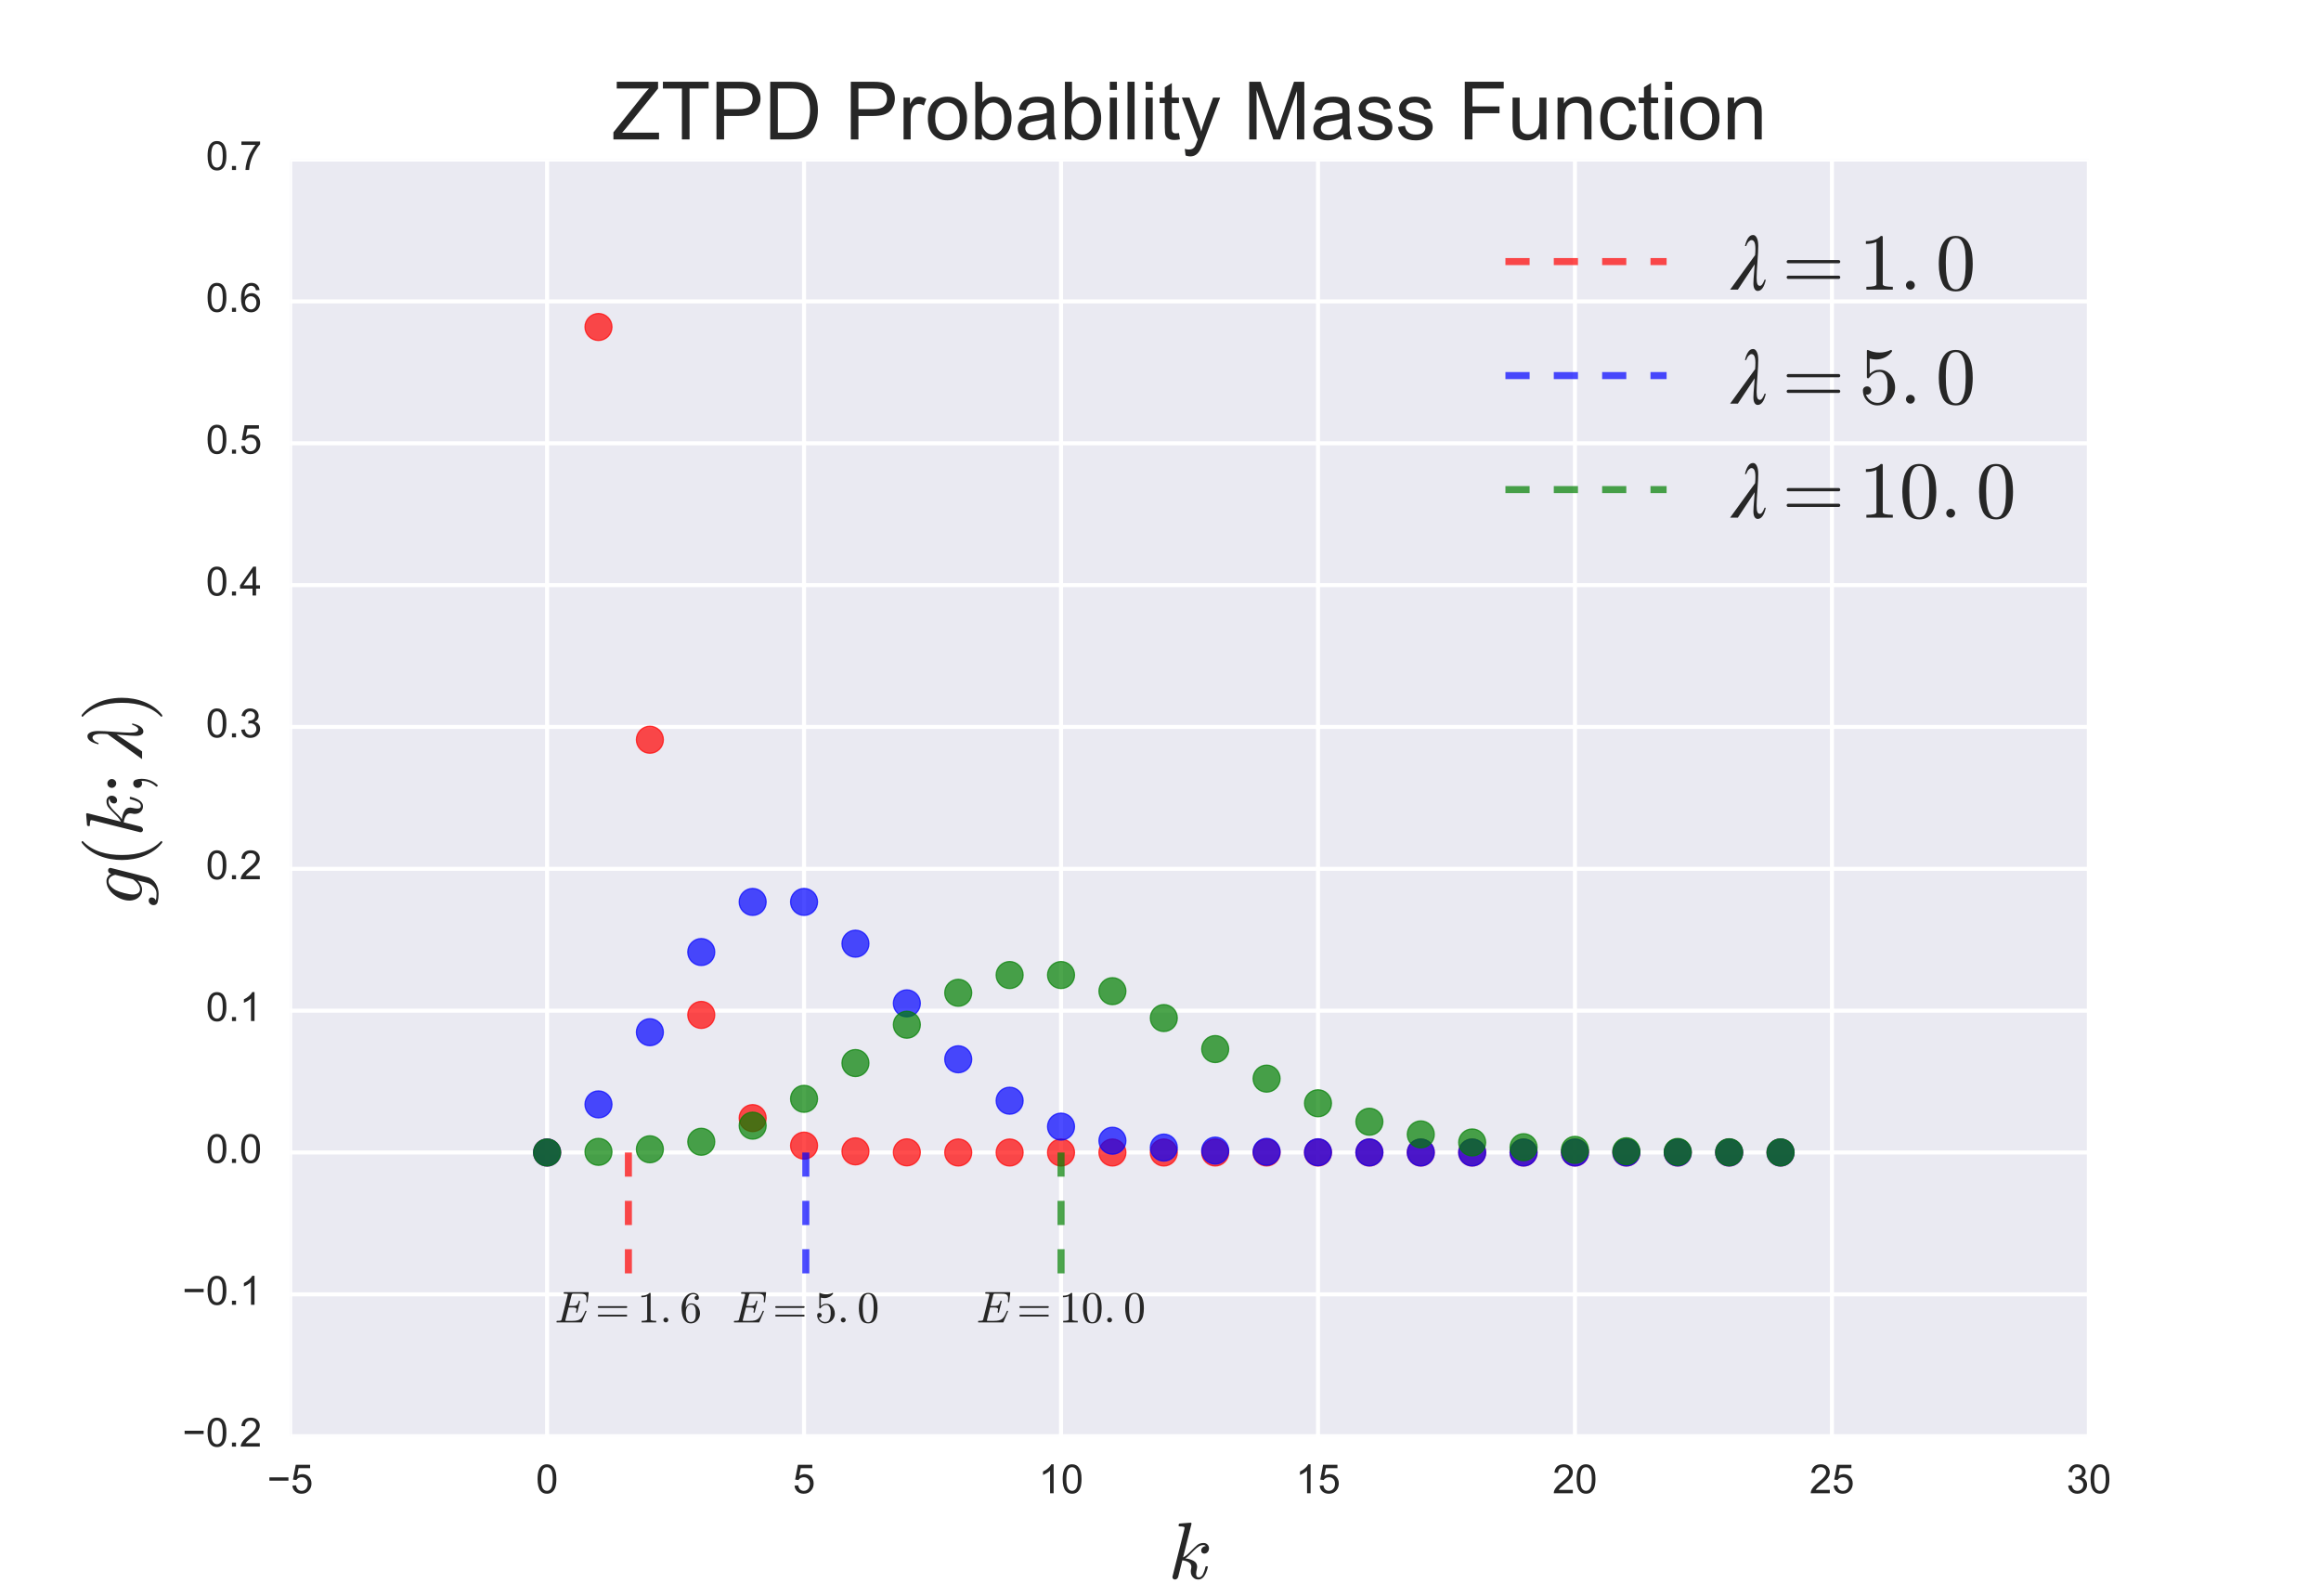 <?xml version="1.0" encoding="utf-8" standalone="no"?>
<!DOCTYPE svg PUBLIC "-//W3C//DTD SVG 1.1//EN"
  "http://www.w3.org/Graphics/SVG/1.1/DTD/svg11.dtd">
<!-- Created with matplotlib (http://matplotlib.org/) -->
<svg height="396pt" version="1.1" viewBox="0 0 576 396" width="576pt" xmlns="http://www.w3.org/2000/svg" xmlns:xlink="http://www.w3.org/1999/xlink">
 <defs>
  <style type="text/css">
*{stroke-linecap:butt;stroke-linejoin:round;stroke-miterlimit:100000;}
  </style>
 </defs>
 <g id="figure_1">
  <g id="patch_1">
   <path d="M 0 396 
L 576 396 
L 576 0 
L 0 0 
z
" style="fill:#ffffff;"/>
  </g>
  <g id="axes_1">
   <g id="patch_2">
    <path d="M 72 356.4 
L 518.4 356.4 
L 518.4 39.6 
L 72 39.6 
z
" style="fill:#eaeaf2;"/>
   </g>
   <g id="matplotlib.axis_1">
    <g id="xtick_1">
     <g id="line2d_1">
      <path clip-path="url(#p67264263c3)" d="M 72 356.4 
L 72 39.6 
" style="fill:none;stroke:#ffffff;stroke-linecap:round;"/>
     </g>
     <g id="line2d_2">
      <defs>
       <path d="M 0 0 
L 0 0 
" id="m42ad7983f9" style="stroke:#262626;"/>
      </defs>
      <g>
       <use style="fill:#262626;stroke:#262626;" x="72.0" xlink:href="#m42ad7983f9" y="356.4"/>
      </g>
     </g>
     <g id="line2d_3">
      <g>
       <use style="fill:#262626;stroke:#262626;" x="72.0" xlink:href="#m42ad7983f9" y="39.6"/>
      </g>
     </g>
     <g id="text_1">
      <!-- −5 -->
      <defs>
       <path d="M 52.828 31.203 
L 5.562 31.203 
L 5.562 39.406 
L 52.828 39.406 
z
" id="ArialMT-2212"/>
       <path d="M 4.156 18.75 
L 13.375 19.531 
Q 14.406 12.797 18.141 9.391 
Q 21.875 6 27.156 6 
Q 33.5 6 37.891 10.781 
Q 42.281 15.578 42.281 23.484 
Q 42.281 31 38.062 35.344 
Q 33.844 39.703 27 39.703 
Q 22.75 39.703 19.328 37.766 
Q 15.922 35.844 13.969 32.766 
L 5.719 33.844 
L 12.641 70.609 
L 48.25 70.609 
L 48.25 62.203 
L 19.672 62.203 
L 15.828 42.969 
Q 22.266 47.469 29.344 47.469 
Q 38.719 47.469 45.156 40.969 
Q 51.609 34.469 51.609 24.266 
Q 51.609 14.547 45.953 7.469 
Q 39.062 -1.219 27.156 -1.219 
Q 17.391 -1.219 11.203 4.25 
Q 5.031 9.719 4.156 18.75 
" id="ArialMT-35"/>
      </defs>
      <g style="fill:#262626;" transform="translate(66.299 370.558)scale(0.1 -0.1)">
       <use xlink:href="#ArialMT-2212"/>
       <use x="58.398" xlink:href="#ArialMT-35"/>
      </g>
     </g>
    </g>
    <g id="xtick_2">
     <g id="line2d_4">
      <path clip-path="url(#p67264263c3)" d="M 135.771 356.4 
L 135.771 39.6 
" style="fill:none;stroke:#ffffff;stroke-linecap:round;"/>
     </g>
     <g id="line2d_5">
      <g>
       <use style="fill:#262626;stroke:#262626;" x="135.771" xlink:href="#m42ad7983f9" y="356.4"/>
      </g>
     </g>
     <g id="line2d_6">
      <g>
       <use style="fill:#262626;stroke:#262626;" x="135.771" xlink:href="#m42ad7983f9" y="39.6"/>
      </g>
     </g>
     <g id="text_2">
      <!-- 0 -->
      <defs>
       <path d="M 4.156 35.297 
Q 4.156 48 6.766 55.734 
Q 9.375 63.484 14.516 67.672 
Q 19.672 71.875 27.484 71.875 
Q 33.25 71.875 37.594 69.547 
Q 41.938 67.234 44.766 62.859 
Q 47.609 58.5 49.219 52.219 
Q 50.828 45.953 50.828 35.297 
Q 50.828 22.703 48.234 14.969 
Q 45.656 7.234 40.5 3 
Q 35.359 -1.219 27.484 -1.219 
Q 17.141 -1.219 11.234 6.203 
Q 4.156 15.141 4.156 35.297 
M 13.188 35.297 
Q 13.188 17.672 17.312 11.828 
Q 21.438 6 27.484 6 
Q 33.547 6 37.672 11.859 
Q 41.797 17.719 41.797 35.297 
Q 41.797 52.984 37.672 58.781 
Q 33.547 64.594 27.391 64.594 
Q 21.344 64.594 17.719 59.469 
Q 13.188 52.938 13.188 35.297 
" id="ArialMT-30"/>
      </defs>
      <g style="fill:#262626;" transform="translate(132.991 370.558)scale(0.1 -0.1)">
       <use xlink:href="#ArialMT-30"/>
      </g>
     </g>
    </g>
    <g id="xtick_3">
     <g id="line2d_7">
      <path clip-path="url(#p67264263c3)" d="M 199.543 356.4 
L 199.543 39.6 
" style="fill:none;stroke:#ffffff;stroke-linecap:round;"/>
     </g>
     <g id="line2d_8">
      <g>
       <use style="fill:#262626;stroke:#262626;" x="199.543" xlink:href="#m42ad7983f9" y="356.4"/>
      </g>
     </g>
     <g id="line2d_9">
      <g>
       <use style="fill:#262626;stroke:#262626;" x="199.543" xlink:href="#m42ad7983f9" y="39.6"/>
      </g>
     </g>
     <g id="text_3">
      <!-- 5 -->
      <g style="fill:#262626;" transform="translate(196.762 370.558)scale(0.1 -0.1)">
       <use xlink:href="#ArialMT-35"/>
      </g>
     </g>
    </g>
    <g id="xtick_4">
     <g id="line2d_10">
      <path clip-path="url(#p67264263c3)" d="M 263.314 356.4 
L 263.314 39.6 
" style="fill:none;stroke:#ffffff;stroke-linecap:round;"/>
     </g>
     <g id="line2d_11">
      <g>
       <use style="fill:#262626;stroke:#262626;" x="263.314" xlink:href="#m42ad7983f9" y="356.4"/>
      </g>
     </g>
     <g id="line2d_12">
      <g>
       <use style="fill:#262626;stroke:#262626;" x="263.314" xlink:href="#m42ad7983f9" y="39.6"/>
      </g>
     </g>
     <g id="text_4">
      <!-- 10 -->
      <defs>
       <path d="M 37.25 0 
L 28.469 0 
L 28.469 56 
Q 25.297 52.984 20.141 49.953 
Q 14.984 46.922 10.891 45.406 
L 10.891 53.906 
Q 18.266 57.375 23.781 62.297 
Q 29.297 67.234 31.594 71.875 
L 37.25 71.875 
z
" id="ArialMT-31"/>
      </defs>
      <g style="fill:#262626;" transform="translate(257.753 370.558)scale(0.1 -0.1)">
       <use xlink:href="#ArialMT-31"/>
       <use x="55.615" xlink:href="#ArialMT-30"/>
      </g>
     </g>
    </g>
    <g id="xtick_5">
     <g id="line2d_13">
      <path clip-path="url(#p67264263c3)" d="M 327.086 356.4 
L 327.086 39.6 
" style="fill:none;stroke:#ffffff;stroke-linecap:round;"/>
     </g>
     <g id="line2d_14">
      <g>
       <use style="fill:#262626;stroke:#262626;" x="327.086" xlink:href="#m42ad7983f9" y="356.4"/>
      </g>
     </g>
     <g id="line2d_15">
      <g>
       <use style="fill:#262626;stroke:#262626;" x="327.086" xlink:href="#m42ad7983f9" y="39.6"/>
      </g>
     </g>
     <g id="text_5">
      <!-- 15 -->
      <g style="fill:#262626;" transform="translate(321.525 370.558)scale(0.1 -0.1)">
       <use xlink:href="#ArialMT-31"/>
       <use x="55.615" xlink:href="#ArialMT-35"/>
      </g>
     </g>
    </g>
    <g id="xtick_6">
     <g id="line2d_16">
      <path clip-path="url(#p67264263c3)" d="M 390.857 356.4 
L 390.857 39.6 
" style="fill:none;stroke:#ffffff;stroke-linecap:round;"/>
     </g>
     <g id="line2d_17">
      <g>
       <use style="fill:#262626;stroke:#262626;" x="390.857" xlink:href="#m42ad7983f9" y="356.4"/>
      </g>
     </g>
     <g id="line2d_18">
      <g>
       <use style="fill:#262626;stroke:#262626;" x="390.857" xlink:href="#m42ad7983f9" y="39.6"/>
      </g>
     </g>
     <g id="text_6">
      <!-- 20 -->
      <defs>
       <path d="M 50.344 8.453 
L 50.344 0 
L 3.031 0 
Q 2.938 3.172 4.047 6.109 
Q 5.859 10.938 9.828 15.625 
Q 13.812 20.312 21.344 26.469 
Q 33.016 36.031 37.109 41.625 
Q 41.219 47.219 41.219 52.203 
Q 41.219 57.422 37.469 61 
Q 33.734 64.594 27.734 64.594 
Q 21.391 64.594 17.578 60.781 
Q 13.766 56.984 13.719 50.25 
L 4.688 51.172 
Q 5.609 61.281 11.656 66.578 
Q 17.719 71.875 27.938 71.875 
Q 38.234 71.875 44.234 66.156 
Q 50.25 60.453 50.25 52 
Q 50.25 47.703 48.484 43.547 
Q 46.734 39.406 42.656 34.812 
Q 38.578 30.219 29.109 22.219 
Q 21.188 15.578 18.938 13.203 
Q 16.703 10.844 15.234 8.453 
z
" id="ArialMT-32"/>
      </defs>
      <g style="fill:#262626;" transform="translate(385.296 370.558)scale(0.1 -0.1)">
       <use xlink:href="#ArialMT-32"/>
       <use x="55.615" xlink:href="#ArialMT-30"/>
      </g>
     </g>
    </g>
    <g id="xtick_7">
     <g id="line2d_19">
      <path clip-path="url(#p67264263c3)" d="M 454.629 356.4 
L 454.629 39.6 
" style="fill:none;stroke:#ffffff;stroke-linecap:round;"/>
     </g>
     <g id="line2d_20">
      <g>
       <use style="fill:#262626;stroke:#262626;" x="454.629" xlink:href="#m42ad7983f9" y="356.4"/>
      </g>
     </g>
     <g id="line2d_21">
      <g>
       <use style="fill:#262626;stroke:#262626;" x="454.629" xlink:href="#m42ad7983f9" y="39.6"/>
      </g>
     </g>
     <g id="text_7">
      <!-- 25 -->
      <g style="fill:#262626;" transform="translate(449.068 370.558)scale(0.1 -0.1)">
       <use xlink:href="#ArialMT-32"/>
       <use x="55.615" xlink:href="#ArialMT-35"/>
      </g>
     </g>
    </g>
    <g id="xtick_8">
     <g id="line2d_22">
      <path clip-path="url(#p67264263c3)" d="M 518.4 356.4 
L 518.4 39.6 
" style="fill:none;stroke:#ffffff;stroke-linecap:round;"/>
     </g>
     <g id="line2d_23">
      <g>
       <use style="fill:#262626;stroke:#262626;" x="518.4" xlink:href="#m42ad7983f9" y="356.4"/>
      </g>
     </g>
     <g id="line2d_24">
      <g>
       <use style="fill:#262626;stroke:#262626;" x="518.4" xlink:href="#m42ad7983f9" y="39.6"/>
      </g>
     </g>
     <g id="text_8">
      <!-- 30 -->
      <defs>
       <path d="M 4.203 18.891 
L 12.984 20.062 
Q 14.5 12.594 18.141 9.297 
Q 21.781 6 27 6 
Q 33.203 6 37.469 10.297 
Q 41.75 14.594 41.75 20.953 
Q 41.75 27 37.797 30.922 
Q 33.844 34.859 27.734 34.859 
Q 25.25 34.859 21.531 33.891 
L 22.516 41.609 
Q 23.391 41.5 23.922 41.5 
Q 29.547 41.5 34.031 44.422 
Q 38.531 47.359 38.531 53.469 
Q 38.531 58.297 35.25 61.469 
Q 31.984 64.656 26.812 64.656 
Q 21.688 64.656 18.266 61.422 
Q 14.844 58.203 13.875 51.766 
L 5.078 53.328 
Q 6.688 62.156 12.391 67.016 
Q 18.109 71.875 26.609 71.875 
Q 32.469 71.875 37.391 69.359 
Q 42.328 66.844 44.938 62.5 
Q 47.562 58.156 47.562 53.266 
Q 47.562 48.641 45.062 44.828 
Q 42.578 41.016 37.703 38.766 
Q 44.047 37.312 47.562 32.688 
Q 51.078 28.078 51.078 21.141 
Q 51.078 11.766 44.234 5.25 
Q 37.406 -1.266 26.953 -1.266 
Q 17.531 -1.266 11.297 4.344 
Q 5.078 9.969 4.203 18.891 
" id="ArialMT-33"/>
      </defs>
      <g style="fill:#262626;" transform="translate(512.839 370.558)scale(0.1 -0.1)">
       <use xlink:href="#ArialMT-33"/>
       <use x="55.615" xlink:href="#ArialMT-30"/>
      </g>
     </g>
    </g>
    <g id="text_9">
     <!-- $k$ -->
     <defs>
      <path d="M 5.328 1.812 
Q 5.328 2.391 5.422 2.688 
L 19.922 60.5 
Q 20.312 62.203 20.406 63.188 
Q 20.406 64.797 13.922 64.797 
Q 12.891 64.797 12.891 66.109 
Q 12.938 66.359 13.109 66.984 
Q 13.281 67.625 13.547 67.969 
Q 13.812 68.312 14.312 68.312 
L 27.781 69.391 
L 28.078 69.391 
Q 28.078 69.281 28.422 69.109 
Q 28.766 68.953 28.812 68.891 
Q 29 68.406 29 68.109 
L 18.5 26.312 
Q 22.125 27.828 27.609 33.516 
Q 33.109 39.203 36.203 41.688 
Q 39.312 44.188 44 44.188 
Q 46.781 44.188 48.734 42.281 
Q 50.688 40.375 50.688 37.594 
Q 50.688 35.844 49.953 34.344 
Q 49.219 32.859 47.891 31.922 
Q 46.578 31 44.828 31 
Q 43.219 31 42.109 32 
Q 41.016 33.016 41.016 34.625 
Q 41.016 37.016 42.703 38.641 
Q 44.391 40.281 46.781 40.281 
Q 45.797 41.609 43.797 41.609 
Q 40.828 41.609 38.062 39.891 
Q 35.297 38.188 32.094 34.984 
Q 28.906 31.781 26.266 29.125 
Q 23.641 26.469 21.391 25.094 
Q 27.297 24.422 31.641 22 
Q 35.984 19.578 35.984 14.594 
Q 35.984 13.578 35.594 12.016 
Q 34.719 8.25 34.719 6 
Q 34.719 1.516 37.797 1.516 
Q 41.406 1.516 43.281 5.469 
Q 45.172 9.422 46.391 14.703 
Q 46.578 15.281 47.219 15.281 
L 48.391 15.281 
Q 48.781 15.281 49.047 15.031 
Q 49.312 14.797 49.312 14.406 
Q 49.312 14.312 49.219 14.109 
Q 45.453 -1.125 37.594 -1.125 
Q 34.766 -1.125 32.594 0.188 
Q 30.422 1.516 29.25 3.781 
Q 28.078 6.062 28.078 8.891 
Q 28.078 10.5 28.516 12.203 
Q 28.812 13.375 28.812 14.406 
Q 28.812 18.266 25.391 20.266 
Q 21.969 22.266 17.578 22.703 
L 12.5 2.297 
Q 12.109 0.781 10.984 -0.172 
Q 9.859 -1.125 8.406 -1.125 
Q 7.125 -1.125 6.219 -0.266 
Q 5.328 0.594 5.328 1.812 
" id="Cmmi10-6b"/>
     </defs>
     <g style="fill:#262626;" transform="translate(289.9 391.861)scale(0.2 -0.2)">
      <use transform="translate(0.0 0.609)" xlink:href="#Cmmi10-6b"/>
     </g>
    </g>
   </g>
   <g id="matplotlib.axis_2">
    <g id="ytick_1">
     <g id="line2d_25">
      <path clip-path="url(#p67264263c3)" d="M 72 356.4 
L 518.4 356.4 
" style="fill:none;stroke:#ffffff;stroke-linecap:round;"/>
     </g>
     <g id="line2d_26">
      <g>
       <use style="fill:#262626;stroke:#262626;" x="72.0" xlink:href="#m42ad7983f9" y="356.4"/>
      </g>
     </g>
     <g id="line2d_27">
      <g>
       <use style="fill:#262626;stroke:#262626;" x="518.4" xlink:href="#m42ad7983f9" y="356.4"/>
      </g>
     </g>
     <g id="text_10">
      <!-- −0.2 -->
      <defs>
       <path d="M 9.078 0 
L 9.078 10.016 
L 19.094 10.016 
L 19.094 0 
z
" id="ArialMT-2e"/>
      </defs>
      <g style="fill:#262626;" transform="translate(45.259 358.985)scale(0.1 -0.1)">
       <use xlink:href="#ArialMT-2212"/>
       <use x="58.398" xlink:href="#ArialMT-30"/>
       <use x="114.014" xlink:href="#ArialMT-2e"/>
       <use x="141.797" xlink:href="#ArialMT-32"/>
      </g>
     </g>
    </g>
    <g id="ytick_2">
     <g id="line2d_28">
      <path clip-path="url(#p67264263c3)" d="M 72 321.2 
L 518.4 321.2 
" style="fill:none;stroke:#ffffff;stroke-linecap:round;"/>
     </g>
     <g id="line2d_29">
      <g>
       <use style="fill:#262626;stroke:#262626;" x="72.0" xlink:href="#m42ad7983f9" y="321.2"/>
      </g>
     </g>
     <g id="line2d_30">
      <g>
       <use style="fill:#262626;stroke:#262626;" x="518.4" xlink:href="#m42ad7983f9" y="321.2"/>
      </g>
     </g>
     <g id="text_11">
      <!-- −0.1 -->
      <g style="fill:#262626;" transform="translate(45.259 323.785)scale(0.1 -0.1)">
       <use xlink:href="#ArialMT-2212"/>
       <use x="58.398" xlink:href="#ArialMT-30"/>
       <use x="114.014" xlink:href="#ArialMT-2e"/>
       <use x="141.797" xlink:href="#ArialMT-31"/>
      </g>
     </g>
    </g>
    <g id="ytick_3">
     <g id="line2d_31">
      <path clip-path="url(#p67264263c3)" d="M 72 286 
L 518.4 286 
" style="fill:none;stroke:#ffffff;stroke-linecap:round;"/>
     </g>
     <g id="line2d_32">
      <g>
       <use style="fill:#262626;stroke:#262626;" x="72.0" xlink:href="#m42ad7983f9" y="286.0"/>
      </g>
     </g>
     <g id="line2d_33">
      <g>
       <use style="fill:#262626;stroke:#262626;" x="518.4" xlink:href="#m42ad7983f9" y="286.0"/>
      </g>
     </g>
     <g id="text_12">
      <!-- 0.0 -->
      <g style="fill:#262626;" transform="translate(51.1 288.585)scale(0.1 -0.1)">
       <use xlink:href="#ArialMT-30"/>
       <use x="55.615" xlink:href="#ArialMT-2e"/>
       <use x="83.398" xlink:href="#ArialMT-30"/>
      </g>
     </g>
    </g>
    <g id="ytick_4">
     <g id="line2d_34">
      <path clip-path="url(#p67264263c3)" d="M 72 250.8 
L 518.4 250.8 
" style="fill:none;stroke:#ffffff;stroke-linecap:round;"/>
     </g>
     <g id="line2d_35">
      <g>
       <use style="fill:#262626;stroke:#262626;" x="72.0" xlink:href="#m42ad7983f9" y="250.8"/>
      </g>
     </g>
     <g id="line2d_36">
      <g>
       <use style="fill:#262626;stroke:#262626;" x="518.4" xlink:href="#m42ad7983f9" y="250.8"/>
      </g>
     </g>
     <g id="text_13">
      <!-- 0.1 -->
      <g style="fill:#262626;" transform="translate(51.1 253.385)scale(0.1 -0.1)">
       <use xlink:href="#ArialMT-30"/>
       <use x="55.615" xlink:href="#ArialMT-2e"/>
       <use x="83.398" xlink:href="#ArialMT-31"/>
      </g>
     </g>
    </g>
    <g id="ytick_5">
     <g id="line2d_37">
      <path clip-path="url(#p67264263c3)" d="M 72 215.6 
L 518.4 215.6 
" style="fill:none;stroke:#ffffff;stroke-linecap:round;"/>
     </g>
     <g id="line2d_38">
      <g>
       <use style="fill:#262626;stroke:#262626;" x="72.0" xlink:href="#m42ad7983f9" y="215.6"/>
      </g>
     </g>
     <g id="line2d_39">
      <g>
       <use style="fill:#262626;stroke:#262626;" x="518.4" xlink:href="#m42ad7983f9" y="215.6"/>
      </g>
     </g>
     <g id="text_14">
      <!-- 0.2 -->
      <g style="fill:#262626;" transform="translate(51.1 218.185)scale(0.1 -0.1)">
       <use xlink:href="#ArialMT-30"/>
       <use x="55.615" xlink:href="#ArialMT-2e"/>
       <use x="83.398" xlink:href="#ArialMT-32"/>
      </g>
     </g>
    </g>
    <g id="ytick_6">
     <g id="line2d_40">
      <path clip-path="url(#p67264263c3)" d="M 72 180.4 
L 518.4 180.4 
" style="fill:none;stroke:#ffffff;stroke-linecap:round;"/>
     </g>
     <g id="line2d_41">
      <g>
       <use style="fill:#262626;stroke:#262626;" x="72.0" xlink:href="#m42ad7983f9" y="180.4"/>
      </g>
     </g>
     <g id="line2d_42">
      <g>
       <use style="fill:#262626;stroke:#262626;" x="518.4" xlink:href="#m42ad7983f9" y="180.4"/>
      </g>
     </g>
     <g id="text_15">
      <!-- 0.3 -->
      <g style="fill:#262626;" transform="translate(51.1 182.985)scale(0.1 -0.1)">
       <use xlink:href="#ArialMT-30"/>
       <use x="55.615" xlink:href="#ArialMT-2e"/>
       <use x="83.398" xlink:href="#ArialMT-33"/>
      </g>
     </g>
    </g>
    <g id="ytick_7">
     <g id="line2d_43">
      <path clip-path="url(#p67264263c3)" d="M 72 145.2 
L 518.4 145.2 
" style="fill:none;stroke:#ffffff;stroke-linecap:round;"/>
     </g>
     <g id="line2d_44">
      <g>
       <use style="fill:#262626;stroke:#262626;" x="72.0" xlink:href="#m42ad7983f9" y="145.2"/>
      </g>
     </g>
     <g id="line2d_45">
      <g>
       <use style="fill:#262626;stroke:#262626;" x="518.4" xlink:href="#m42ad7983f9" y="145.2"/>
      </g>
     </g>
     <g id="text_16">
      <!-- 0.4 -->
      <defs>
       <path d="M 32.328 0 
L 32.328 17.141 
L 1.266 17.141 
L 1.266 25.203 
L 33.938 71.578 
L 41.109 71.578 
L 41.109 25.203 
L 50.781 25.203 
L 50.781 17.141 
L 41.109 17.141 
L 41.109 0 
z
M 32.328 25.203 
L 32.328 57.469 
L 9.906 25.203 
z
" id="ArialMT-34"/>
      </defs>
      <g style="fill:#262626;" transform="translate(51.1 147.785)scale(0.1 -0.1)">
       <use xlink:href="#ArialMT-30"/>
       <use x="55.615" xlink:href="#ArialMT-2e"/>
       <use x="83.398" xlink:href="#ArialMT-34"/>
      </g>
     </g>
    </g>
    <g id="ytick_8">
     <g id="line2d_46">
      <path clip-path="url(#p67264263c3)" d="M 72 110 
L 518.4 110 
" style="fill:none;stroke:#ffffff;stroke-linecap:round;"/>
     </g>
     <g id="line2d_47">
      <g>
       <use style="fill:#262626;stroke:#262626;" x="72.0" xlink:href="#m42ad7983f9" y="110.0"/>
      </g>
     </g>
     <g id="line2d_48">
      <g>
       <use style="fill:#262626;stroke:#262626;" x="518.4" xlink:href="#m42ad7983f9" y="110.0"/>
      </g>
     </g>
     <g id="text_17">
      <!-- 0.5 -->
      <g style="fill:#262626;" transform="translate(51.1 112.585)scale(0.1 -0.1)">
       <use xlink:href="#ArialMT-30"/>
       <use x="55.615" xlink:href="#ArialMT-2e"/>
       <use x="83.398" xlink:href="#ArialMT-35"/>
      </g>
     </g>
    </g>
    <g id="ytick_9">
     <g id="line2d_49">
      <path clip-path="url(#p67264263c3)" d="M 72 74.8 
L 518.4 74.8 
" style="fill:none;stroke:#ffffff;stroke-linecap:round;"/>
     </g>
     <g id="line2d_50">
      <g>
       <use style="fill:#262626;stroke:#262626;" x="72.0" xlink:href="#m42ad7983f9" y="74.8"/>
      </g>
     </g>
     <g id="line2d_51">
      <g>
       <use style="fill:#262626;stroke:#262626;" x="518.4" xlink:href="#m42ad7983f9" y="74.8"/>
      </g>
     </g>
     <g id="text_18">
      <!-- 0.6 -->
      <defs>
       <path d="M 49.75 54.047 
L 41.016 53.375 
Q 39.844 58.547 37.703 60.891 
Q 34.125 64.656 28.906 64.656 
Q 24.703 64.656 21.531 62.312 
Q 17.391 59.281 14.984 53.469 
Q 12.594 47.656 12.5 36.922 
Q 15.672 41.75 20.266 44.094 
Q 24.859 46.438 29.891 46.438 
Q 38.672 46.438 44.844 39.969 
Q 51.031 33.5 51.031 23.25 
Q 51.031 16.5 48.125 10.719 
Q 45.219 4.938 40.141 1.859 
Q 35.062 -1.219 28.609 -1.219 
Q 17.625 -1.219 10.688 6.859 
Q 3.766 14.938 3.766 33.5 
Q 3.766 54.25 11.422 63.672 
Q 18.109 71.875 29.438 71.875 
Q 37.891 71.875 43.281 67.141 
Q 48.688 62.406 49.75 54.047 
M 13.875 23.188 
Q 13.875 18.656 15.797 14.5 
Q 17.719 10.359 21.188 8.172 
Q 24.656 6 28.469 6 
Q 34.031 6 38.031 10.484 
Q 42.047 14.984 42.047 22.703 
Q 42.047 30.125 38.078 34.391 
Q 34.125 38.672 28.125 38.672 
Q 22.172 38.672 18.016 34.391 
Q 13.875 30.125 13.875 23.188 
" id="ArialMT-36"/>
      </defs>
      <g style="fill:#262626;" transform="translate(51.1 77.385)scale(0.1 -0.1)">
       <use xlink:href="#ArialMT-30"/>
       <use x="55.615" xlink:href="#ArialMT-2e"/>
       <use x="83.398" xlink:href="#ArialMT-36"/>
      </g>
     </g>
    </g>
    <g id="ytick_10">
     <g id="line2d_52">
      <path clip-path="url(#p67264263c3)" d="M 72 39.6 
L 518.4 39.6 
" style="fill:none;stroke:#ffffff;stroke-linecap:round;"/>
     </g>
     <g id="line2d_53">
      <g>
       <use style="fill:#262626;stroke:#262626;" x="72.0" xlink:href="#m42ad7983f9" y="39.6"/>
      </g>
     </g>
     <g id="line2d_54">
      <g>
       <use style="fill:#262626;stroke:#262626;" x="518.4" xlink:href="#m42ad7983f9" y="39.6"/>
      </g>
     </g>
     <g id="text_19">
      <!-- 0.7 -->
      <defs>
       <path d="M 4.734 62.203 
L 4.734 70.656 
L 51.078 70.656 
L 51.078 63.812 
Q 44.234 56.547 37.516 44.484 
Q 30.812 32.422 27.156 19.672 
Q 24.516 10.688 23.781 0 
L 14.75 0 
Q 14.891 8.453 18.062 20.406 
Q 21.234 32.375 27.172 43.484 
Q 33.109 54.594 39.797 62.203 
z
" id="ArialMT-37"/>
      </defs>
      <g style="fill:#262626;" transform="translate(51.1 42.185)scale(0.1 -0.1)">
       <use xlink:href="#ArialMT-30"/>
       <use x="55.615" xlink:href="#ArialMT-2e"/>
       <use x="83.398" xlink:href="#ArialMT-37"/>
      </g>
     </g>
    </g>
    <g id="text_20">
     <!-- $g(k; λ)$ -->
     <defs>
      <path d="M 6.5 -25 
Q 5.609 -25 5.609 -24.125 
Q 5.609 -23.688 5.812 -23.484 
Q 22.906 -6.781 22.906 25 
Q 22.906 56.781 6 73.297 
Q 5.609 73.531 5.609 74.125 
Q 5.609 74.469 5.875 74.734 
Q 6.156 75 6.5 75 
L 7.422 75 
Q 7.719 75 7.906 74.812 
Q 15.094 69.141 19.875 61.031 
Q 24.656 52.938 26.875 43.75 
Q 29.109 34.578 29.109 25 
Q 29.109 17.922 27.906 11.062 
Q 26.703 4.203 24.094 -2.453 
Q 21.484 -9.125 17.484 -14.766 
Q 13.484 -20.406 7.906 -24.812 
Q 7.719 -25 7.422 -25 
z
" id="Cmr10-29"/>
      <path d="M 9.906 -18.016 
Q 9.906 -17.578 10.109 -17.391 
Q 17.094 -9.812 17.094 0.391 
L 17.094 0.875 
Q 15.625 0 13.922 0 
Q 11.625 0 10.016 1.609 
Q 8.406 3.219 8.406 5.516 
Q 8.406 7.859 10.016 9.422 
Q 11.625 10.984 13.922 10.984 
Q 17.391 10.984 18.531 7.781 
Q 19.672 4.594 19.672 0.391 
Q 19.672 -3.125 18.812 -6.547 
Q 17.969 -9.969 16.234 -13.234 
Q 14.5 -16.5 12.109 -19.094 
Q 11.812 -19.391 11.375 -19.391 
Q 10.891 -19.391 10.391 -18.938 
Q 9.906 -18.5 9.906 -18.016 
M 8.406 37.594 
Q 8.406 39.016 9.125 40.281 
Q 9.859 41.547 11.156 42.328 
Q 12.453 43.109 13.922 43.109 
Q 15.328 43.109 16.625 42.328 
Q 17.922 41.547 18.656 40.281 
Q 19.391 39.016 19.391 37.594 
Q 19.391 35.359 17.797 33.719 
Q 16.219 32.078 13.922 32.078 
Q 11.672 32.078 10.031 33.719 
Q 8.406 35.359 8.406 37.594 
" id="Cmr10-3b"/>
      <path d="M 31 -24.812 
Q 25.438 -20.406 21.406 -14.719 
Q 17.391 -9.031 14.812 -2.578 
Q 12.25 3.859 10.984 10.891 
Q 9.719 17.922 9.719 25 
Q 9.719 32.172 10.984 39.203 
Q 12.25 46.234 14.859 52.734 
Q 17.484 59.234 21.531 64.891 
Q 25.594 70.562 31 74.812 
Q 31 75 31.5 75 
L 32.422 75 
Q 32.719 75 32.953 74.734 
Q 33.203 74.469 33.203 74.125 
Q 33.203 73.688 33.016 73.484 
Q 28.125 68.703 24.875 63.234 
Q 21.625 57.766 19.641 51.578 
Q 17.672 45.406 16.797 38.781 
Q 15.922 32.172 15.922 25 
Q 15.922 -6.781 32.906 -23.297 
Q 33.203 -23.578 33.203 -24.125 
Q 33.203 -24.359 32.938 -24.672 
Q 32.672 -25 32.422 -25 
L 31.5 -25 
Q 31 -25 31 -24.812 
" id="Cmr10-28"/>
      <path d="M 1.422 -14.312 
Q 1.422 -11.859 3.094 -10.031 
Q 4.781 -8.203 7.172 -8.203 
Q 8.797 -8.203 9.891 -9.203 
Q 10.984 -10.203 10.984 -11.812 
Q 10.984 -13.625 9.953 -15.062 
Q 8.938 -16.5 7.328 -17.094 
Q 10.016 -17.922 15.719 -17.922 
Q 20.312 -17.922 24.125 -14.375 
Q 27.938 -10.844 29.109 -6.203 
L 31.984 5.516 
Q 26.562 0 20.703 0 
Q 16.406 0 13.344 2.188 
Q 10.297 4.391 8.688 8.047 
Q 7.078 11.719 7.078 15.828 
Q 7.078 20.406 8.953 25.438 
Q 10.844 30.469 14.234 34.766 
Q 17.625 39.062 22.016 41.625 
Q 26.422 44.188 31.297 44.188 
Q 34.234 44.188 36.578 42.578 
Q 38.922 40.969 40.281 38.281 
Q 41.266 42.188 44.578 42.188 
Q 45.844 42.188 46.719 41.422 
Q 47.609 40.672 47.609 39.406 
Q 47.609 39.109 47.578 38.953 
Q 47.562 38.812 47.516 38.625 
L 36.078 -6.781 
Q 35.297 -9.906 33.203 -12.5 
Q 31.109 -15.094 28.266 -16.828 
Q 25.438 -18.562 22.062 -19.531 
Q 18.703 -20.516 15.578 -20.516 
Q 9.859 -20.516 5.641 -19.406 
Q 1.422 -18.312 1.422 -14.312 
M 20.906 2.594 
Q 27.297 2.594 33.5 11.375 
L 39.016 33.203 
Q 38.328 36.672 36.281 39.141 
Q 34.234 41.609 31.109 41.609 
Q 27.781 41.609 24.828 38.891 
Q 21.875 36.188 19.922 32.422 
Q 18.062 28.812 16.328 22.047 
Q 14.594 15.281 14.594 11.375 
Q 14.594 7.953 16.156 5.266 
Q 17.719 2.594 20.906 2.594 
" id="Cmmi10-67"/>
      <path d="M 41.5 12.297 
L 43.094 12.297 
Q 40 -1.594 33 -1.594 
Q 30.703 -1.594 29.203 0.75 
Q 27.703 3.094 27.703 7.797 
Q 27.703 10.5 27.953 13.891 
Q 28.203 17.297 28.641 22.594 
Q 29.094 27.906 29.297 31.5 
L 8.406 0 
L -1.203 0 
L 29.797 42.797 
Q 30.203 46.406 30.203 50.703 
Q 30.203 61.5 25.297 61.5 
Q 23.906 61.5 22 59.703 
Q 20.094 57.906 18.797 54.094 
L 17.203 54.094 
Q 20.5 67.797 27.297 67.797 
Q 30.094 67.797 31.891 64.297 
Q 33.703 60.797 33.703 54.297 
Q 33.703 47.5 32.703 34.25 
Q 31.703 21 31.703 14.703 
Q 31.703 9.406 32.641 7.047 
Q 33.594 4.703 35.797 4.703 
Q 38.797 4.703 41.5 12.297 
" id="STIXGeneral-Italic-3bb"/>
     </defs>
     <g style="fill:#262626;" transform="translate(35.259 224.9)rotate(-90.0)scale(0.2 -0.2)">
      <use xlink:href="#Cmmi10-67"/>
      <use transform="translate(47.705 0.0)" xlink:href="#Cmr10-28"/>
      <use transform="translate(86.523 0.0)" xlink:href="#Cmmi10-6b"/>
      <use transform="translate(138.525 0.0)" xlink:href="#Cmr10-3b"/>
      <use transform="translate(183.77 0.0)" xlink:href="#STIXGeneral-Italic-3bb"/>
      <use transform="translate(229.57 0.0)" xlink:href="#Cmr10-29"/>
     </g>
    </g>
   </g>
   <g id="PathCollection_1">
    <defs>
     <path d="M 0 3.354 
C 0.89 3.354 1.743 3.001 2.372 2.372 
C 3.001 1.743 3.354 0.89 3.354 0 
C 3.354 -0.89 3.001 -1.743 2.372 -2.372 
C 1.743 -3.001 0.89 -3.354 0 -3.354 
C -0.89 -3.354 -1.743 -3.001 -2.372 -2.372 
C -3.001 -1.743 -3.354 -0.89 -3.354 0 
C -3.354 0.89 -3.001 1.743 -2.372 2.372 
C -1.743 3.001 -0.89 3.354 0 3.354 
z
" id="mc674f9ee41" style="stroke:#ff0000;stroke-opacity:0.7;stroke-width:0.3;"/>
    </defs>
    <g clip-path="url(#p67264263c3)">
     <use style="fill:#ff0000;fill-opacity:0.7;stroke:#ff0000;stroke-opacity:0.7;stroke-width:0.3;" x="135.771" xlink:href="#mc674f9ee41" y="286.0"/>
     <use style="fill:#ff0000;fill-opacity:0.7;stroke:#ff0000;stroke-opacity:0.7;stroke-width:0.3;" x="148.526" xlink:href="#mc674f9ee41" y="81.144"/>
     <use style="fill:#ff0000;fill-opacity:0.7;stroke:#ff0000;stroke-opacity:0.7;stroke-width:0.3;" x="161.28" xlink:href="#mc674f9ee41" y="183.572"/>
     <use style="fill:#ff0000;fill-opacity:0.7;stroke:#ff0000;stroke-opacity:0.7;stroke-width:0.3;" x="174.034" xlink:href="#mc674f9ee41" y="251.857"/>
     <use style="fill:#ff0000;fill-opacity:0.7;stroke:#ff0000;stroke-opacity:0.7;stroke-width:0.3;" x="186.789" xlink:href="#mc674f9ee41" y="277.464"/>
     <use style="fill:#ff0000;fill-opacity:0.7;stroke:#ff0000;stroke-opacity:0.7;stroke-width:0.3;" x="199.543" xlink:href="#mc674f9ee41" y="284.293"/>
     <use style="fill:#ff0000;fill-opacity:0.7;stroke:#ff0000;stroke-opacity:0.7;stroke-width:0.3;" x="212.297" xlink:href="#mc674f9ee41" y="285.715"/>
     <use style="fill:#ff0000;fill-opacity:0.7;stroke:#ff0000;stroke-opacity:0.7;stroke-width:0.3;" x="225.051" xlink:href="#mc674f9ee41" y="285.959"/>
     <use style="fill:#ff0000;fill-opacity:0.7;stroke:#ff0000;stroke-opacity:0.7;stroke-width:0.3;" x="237.806" xlink:href="#mc674f9ee41" y="285.995"/>
     <use style="fill:#ff0000;fill-opacity:0.7;stroke:#ff0000;stroke-opacity:0.7;stroke-width:0.3;" x="250.56" xlink:href="#mc674f9ee41" y="285.999"/>
     <use style="fill:#ff0000;fill-opacity:0.7;stroke:#ff0000;stroke-opacity:0.7;stroke-width:0.3;" x="263.314" xlink:href="#mc674f9ee41" y="286"/>
     <use style="fill:#ff0000;fill-opacity:0.7;stroke:#ff0000;stroke-opacity:0.7;stroke-width:0.3;" x="276.069" xlink:href="#mc674f9ee41" y="286"/>
     <use style="fill:#ff0000;fill-opacity:0.7;stroke:#ff0000;stroke-opacity:0.7;stroke-width:0.3;" x="288.823" xlink:href="#mc674f9ee41" y="286"/>
     <use style="fill:#ff0000;fill-opacity:0.7;stroke:#ff0000;stroke-opacity:0.7;stroke-width:0.3;" x="301.577" xlink:href="#mc674f9ee41" y="286"/>
     <use style="fill:#ff0000;fill-opacity:0.7;stroke:#ff0000;stroke-opacity:0.7;stroke-width:0.3;" x="314.331" xlink:href="#mc674f9ee41" y="286"/>
     <use style="fill:#ff0000;fill-opacity:0.7;stroke:#ff0000;stroke-opacity:0.7;stroke-width:0.3;" x="327.086" xlink:href="#mc674f9ee41" y="286.0"/>
     <use style="fill:#ff0000;fill-opacity:0.7;stroke:#ff0000;stroke-opacity:0.7;stroke-width:0.3;" x="339.84" xlink:href="#mc674f9ee41" y="286.0"/>
     <use style="fill:#ff0000;fill-opacity:0.7;stroke:#ff0000;stroke-opacity:0.7;stroke-width:0.3;" x="352.594" xlink:href="#mc674f9ee41" y="286.0"/>
     <use style="fill:#ff0000;fill-opacity:0.7;stroke:#ff0000;stroke-opacity:0.7;stroke-width:0.3;" x="365.349" xlink:href="#mc674f9ee41" y="286.0"/>
     <use style="fill:#ff0000;fill-opacity:0.7;stroke:#ff0000;stroke-opacity:0.7;stroke-width:0.3;" x="378.103" xlink:href="#mc674f9ee41" y="286.0"/>
     <use style="fill:#ff0000;fill-opacity:0.7;stroke:#ff0000;stroke-opacity:0.7;stroke-width:0.3;" x="390.857" xlink:href="#mc674f9ee41" y="286.0"/>
     <use style="fill:#ff0000;fill-opacity:0.7;stroke:#ff0000;stroke-opacity:0.7;stroke-width:0.3;" x="403.611" xlink:href="#mc674f9ee41" y="286.0"/>
     <use style="fill:#ff0000;fill-opacity:0.7;stroke:#ff0000;stroke-opacity:0.7;stroke-width:0.3;" x="416.366" xlink:href="#mc674f9ee41" y="286.0"/>
     <use style="fill:#ff0000;fill-opacity:0.7;stroke:#ff0000;stroke-opacity:0.7;stroke-width:0.3;" x="429.12" xlink:href="#mc674f9ee41" y="286.0"/>
     <use style="fill:#ff0000;fill-opacity:0.7;stroke:#ff0000;stroke-opacity:0.7;stroke-width:0.3;" x="441.874" xlink:href="#mc674f9ee41" y="286.0"/>
    </g>
   </g>
   <g id="PathCollection_2">
    <defs>
     <path d="M 0 3.354 
C 0.89 3.354 1.743 3.001 2.372 2.372 
C 3.001 1.743 3.354 0.89 3.354 0 
C 3.354 -0.89 3.001 -1.743 2.372 -2.372 
C 1.743 -3.001 0.89 -3.354 0 -3.354 
C -0.89 -3.354 -1.743 -3.001 -2.372 -2.372 
C -3.001 -1.743 -3.354 -0.89 -3.354 0 
C -3.354 0.89 -3.001 1.743 -2.372 2.372 
C -1.743 3.001 -0.89 3.354 0 3.354 
z
" id="m40c8579818" style="stroke:#0000ff;stroke-opacity:0.7;stroke-width:0.3;"/>
    </defs>
    <g clip-path="url(#p67264263c3)">
     <use style="fill:#0000ff;fill-opacity:0.7;stroke:#0000ff;stroke-opacity:0.7;stroke-width:0.3;" x="135.771" xlink:href="#m40c8579818" y="286.0"/>
     <use style="fill:#0000ff;fill-opacity:0.7;stroke:#0000ff;stroke-opacity:0.7;stroke-width:0.3;" x="148.526" xlink:href="#m40c8579818" y="274.061"/>
     <use style="fill:#0000ff;fill-opacity:0.7;stroke:#0000ff;stroke-opacity:0.7;stroke-width:0.3;" x="161.28" xlink:href="#m40c8579818" y="256.152"/>
     <use style="fill:#0000ff;fill-opacity:0.7;stroke:#0000ff;stroke-opacity:0.7;stroke-width:0.3;" x="174.034" xlink:href="#m40c8579818" y="236.253"/>
     <use style="fill:#0000ff;fill-opacity:0.7;stroke:#0000ff;stroke-opacity:0.7;stroke-width:0.3;" x="186.789" xlink:href="#m40c8579818" y="223.816"/>
     <use style="fill:#0000ff;fill-opacity:0.7;stroke:#0000ff;stroke-opacity:0.7;stroke-width:0.3;" x="199.543" xlink:href="#m40c8579818" y="223.816"/>
     <use style="fill:#0000ff;fill-opacity:0.7;stroke:#0000ff;stroke-opacity:0.7;stroke-width:0.3;" x="212.297" xlink:href="#m40c8579818" y="234.18"/>
     <use style="fill:#0000ff;fill-opacity:0.7;stroke:#0000ff;stroke-opacity:0.7;stroke-width:0.3;" x="225.051" xlink:href="#m40c8579818" y="248.986"/>
     <use style="fill:#0000ff;fill-opacity:0.7;stroke:#0000ff;stroke-opacity:0.7;stroke-width:0.3;" x="237.806" xlink:href="#m40c8579818" y="262.866"/>
     <use style="fill:#0000ff;fill-opacity:0.7;stroke:#0000ff;stroke-opacity:0.7;stroke-width:0.3;" x="250.56" xlink:href="#m40c8579818" y="273.148"/>
     <use style="fill:#0000ff;fill-opacity:0.7;stroke:#0000ff;stroke-opacity:0.7;stroke-width:0.3;" x="263.314" xlink:href="#m40c8579818" y="279.574"/>
     <use style="fill:#0000ff;fill-opacity:0.7;stroke:#0000ff;stroke-opacity:0.7;stroke-width:0.3;" x="276.069" xlink:href="#m40c8579818" y="283.079"/>
     <use style="fill:#0000ff;fill-opacity:0.7;stroke:#0000ff;stroke-opacity:0.7;stroke-width:0.3;" x="288.823" xlink:href="#m40c8579818" y="284.783"/>
     <use style="fill:#0000ff;fill-opacity:0.7;stroke:#0000ff;stroke-opacity:0.7;stroke-width:0.3;" x="301.577" xlink:href="#m40c8579818" y="285.532"/>
     <use style="fill:#0000ff;fill-opacity:0.7;stroke:#0000ff;stroke-opacity:0.7;stroke-width:0.3;" x="314.331" xlink:href="#m40c8579818" y="285.833"/>
     <use style="fill:#0000ff;fill-opacity:0.7;stroke:#0000ff;stroke-opacity:0.7;stroke-width:0.3;" x="327.086" xlink:href="#m40c8579818" y="285.944"/>
     <use style="fill:#0000ff;fill-opacity:0.7;stroke:#0000ff;stroke-opacity:0.7;stroke-width:0.3;" x="339.84" xlink:href="#m40c8579818" y="285.983"/>
     <use style="fill:#0000ff;fill-opacity:0.7;stroke:#0000ff;stroke-opacity:0.7;stroke-width:0.3;" x="352.594" xlink:href="#m40c8579818" y="285.995"/>
     <use style="fill:#0000ff;fill-opacity:0.7;stroke:#0000ff;stroke-opacity:0.7;stroke-width:0.3;" x="365.349" xlink:href="#m40c8579818" y="285.999"/>
     <use style="fill:#0000ff;fill-opacity:0.7;stroke:#0000ff;stroke-opacity:0.7;stroke-width:0.3;" x="378.103" xlink:href="#m40c8579818" y="286"/>
     <use style="fill:#0000ff;fill-opacity:0.7;stroke:#0000ff;stroke-opacity:0.7;stroke-width:0.3;" x="390.857" xlink:href="#m40c8579818" y="286"/>
     <use style="fill:#0000ff;fill-opacity:0.7;stroke:#0000ff;stroke-opacity:0.7;stroke-width:0.3;" x="403.611" xlink:href="#m40c8579818" y="286"/>
     <use style="fill:#0000ff;fill-opacity:0.7;stroke:#0000ff;stroke-opacity:0.7;stroke-width:0.3;" x="416.366" xlink:href="#m40c8579818" y="286"/>
     <use style="fill:#0000ff;fill-opacity:0.7;stroke:#0000ff;stroke-opacity:0.7;stroke-width:0.3;" x="429.12" xlink:href="#m40c8579818" y="286"/>
     <use style="fill:#0000ff;fill-opacity:0.7;stroke:#0000ff;stroke-opacity:0.7;stroke-width:0.3;" x="441.874" xlink:href="#m40c8579818" y="286"/>
    </g>
   </g>
   <g id="PathCollection_3">
    <defs>
     <path d="M 0 3.354 
C 0.89 3.354 1.743 3.001 2.372 2.372 
C 3.001 1.743 3.354 0.89 3.354 0 
C 3.354 -0.89 3.001 -1.743 2.372 -2.372 
C 1.743 -3.001 0.89 -3.354 0 -3.354 
C -0.89 -3.354 -1.743 -3.001 -2.372 -2.372 
C -3.001 -1.743 -3.354 -0.89 -3.354 0 
C -3.354 0.89 -3.001 1.743 -2.372 2.372 
C -1.743 3.001 -0.89 3.354 0 3.354 
z
" id="mfa51c5b3e9" style="stroke:#008000;stroke-opacity:0.7;stroke-width:0.3;"/>
    </defs>
    <g clip-path="url(#p67264263c3)">
     <use style="fill:#008000;fill-opacity:0.7;stroke:#008000;stroke-opacity:0.7;stroke-width:0.3;" x="135.771" xlink:href="#mfa51c5b3e9" y="286.0"/>
     <use style="fill:#008000;fill-opacity:0.7;stroke:#008000;stroke-opacity:0.7;stroke-width:0.3;" x="148.526" xlink:href="#mfa51c5b3e9" y="285.84"/>
     <use style="fill:#008000;fill-opacity:0.7;stroke:#008000;stroke-opacity:0.7;stroke-width:0.3;" x="161.28" xlink:href="#mfa51c5b3e9" y="285.201"/>
     <use style="fill:#008000;fill-opacity:0.7;stroke:#008000;stroke-opacity:0.7;stroke-width:0.3;" x="174.034" xlink:href="#mfa51c5b3e9" y="283.336"/>
     <use style="fill:#008000;fill-opacity:0.7;stroke:#008000;stroke-opacity:0.7;stroke-width:0.3;" x="186.789" xlink:href="#mfa51c5b3e9" y="279.341"/>
     <use style="fill:#008000;fill-opacity:0.7;stroke:#008000;stroke-opacity:0.7;stroke-width:0.3;" x="199.543" xlink:href="#mfa51c5b3e9" y="272.682"/>
     <use style="fill:#008000;fill-opacity:0.7;stroke:#008000;stroke-opacity:0.7;stroke-width:0.3;" x="212.297" xlink:href="#mfa51c5b3e9" y="263.803"/>
     <use style="fill:#008000;fill-opacity:0.7;stroke:#008000;stroke-opacity:0.7;stroke-width:0.3;" x="225.051" xlink:href="#mfa51c5b3e9" y="254.291"/>
     <use style="fill:#008000;fill-opacity:0.7;stroke:#008000;stroke-opacity:0.7;stroke-width:0.3;" x="237.806" xlink:href="#mfa51c5b3e9" y="246.363"/>
     <use style="fill:#008000;fill-opacity:0.7;stroke:#008000;stroke-opacity:0.7;stroke-width:0.3;" x="250.56" xlink:href="#mfa51c5b3e9" y="241.959"/>
     <use style="fill:#008000;fill-opacity:0.7;stroke:#008000;stroke-opacity:0.7;stroke-width:0.3;" x="263.314" xlink:href="#mfa51c5b3e9" y="241.959"/>
     <use style="fill:#008000;fill-opacity:0.7;stroke:#008000;stroke-opacity:0.7;stroke-width:0.3;" x="276.069" xlink:href="#mfa51c5b3e9" y="245.963"/>
     <use style="fill:#008000;fill-opacity:0.7;stroke:#008000;stroke-opacity:0.7;stroke-width:0.3;" x="288.823" xlink:href="#mfa51c5b3e9" y="252.636"/>
     <use style="fill:#008000;fill-opacity:0.7;stroke:#008000;stroke-opacity:0.7;stroke-width:0.3;" x="301.577" xlink:href="#mfa51c5b3e9" y="260.335"/>
     <use style="fill:#008000;fill-opacity:0.7;stroke:#008000;stroke-opacity:0.7;stroke-width:0.3;" x="314.331" xlink:href="#mfa51c5b3e9" y="267.668"/>
     <use style="fill:#008000;fill-opacity:0.7;stroke:#008000;stroke-opacity:0.7;stroke-width:0.3;" x="327.086" xlink:href="#mfa51c5b3e9" y="273.779"/>
     <use style="fill:#008000;fill-opacity:0.7;stroke:#008000;stroke-opacity:0.7;stroke-width:0.3;" x="339.84" xlink:href="#mfa51c5b3e9" y="278.362"/>
     <use style="fill:#008000;fill-opacity:0.7;stroke:#008000;stroke-opacity:0.7;stroke-width:0.3;" x="352.594" xlink:href="#mfa51c5b3e9" y="281.507"/>
     <use style="fill:#008000;fill-opacity:0.7;stroke:#008000;stroke-opacity:0.7;stroke-width:0.3;" x="365.349" xlink:href="#mfa51c5b3e9" y="283.504"/>
     <use style="fill:#008000;fill-opacity:0.7;stroke:#008000;stroke-opacity:0.7;stroke-width:0.3;" x="378.103" xlink:href="#mfa51c5b3e9" y="284.686"/>
     <use style="fill:#008000;fill-opacity:0.7;stroke:#008000;stroke-opacity:0.7;stroke-width:0.3;" x="390.857" xlink:href="#mfa51c5b3e9" y="285.343"/>
     <use style="fill:#008000;fill-opacity:0.7;stroke:#008000;stroke-opacity:0.7;stroke-width:0.3;" x="403.611" xlink:href="#mfa51c5b3e9" y="285.687"/>
     <use style="fill:#008000;fill-opacity:0.7;stroke:#008000;stroke-opacity:0.7;stroke-width:0.3;" x="416.366" xlink:href="#mfa51c5b3e9" y="285.858"/>
     <use style="fill:#008000;fill-opacity:0.7;stroke:#008000;stroke-opacity:0.7;stroke-width:0.3;" x="429.12" xlink:href="#mfa51c5b3e9" y="285.938"/>
     <use style="fill:#008000;fill-opacity:0.7;stroke:#008000;stroke-opacity:0.7;stroke-width:0.3;" x="441.874" xlink:href="#mfa51c5b3e9" y="285.974"/>
    </g>
   </g>
   <g id="line2d_55">
    <path clip-path="url(#p67264263c3)" d="M 155.948 286 
L 155.948 321.2 
" style="fill:none;opacity:0.7;stroke:#ff0000;stroke-dasharray:6,6;stroke-dashoffset:0.0;stroke-width:1.75;"/>
   </g>
   <g id="line2d_56">
    <path clip-path="url(#p67264263c3)" d="M 199.975 286 
L 199.975 321.2 
" style="fill:none;opacity:0.7;stroke:#0000ff;stroke-dasharray:6,6;stroke-dashoffset:0.0;stroke-width:1.75;"/>
   </g>
   <g id="line2d_57">
    <path clip-path="url(#p67264263c3)" d="M 263.32 286 
L 263.32 321.2 
" style="fill:none;opacity:0.7;stroke:#008000;stroke-dasharray:6,6;stroke-dashoffset:0.0;stroke-width:1.75;"/>
   </g>
   <g id="patch_3">
    <path d="M 72 356.4 
L 518.4 356.4 
" style="fill:none;"/>
   </g>
   <g id="patch_4">
    <path d="M 518.4 356.4 
L 518.4 39.6 
" style="fill:none;"/>
   </g>
   <g id="patch_5">
    <path d="M 72 39.6 
L 518.4 39.6 
" style="fill:none;"/>
   </g>
   <g id="patch_6">
    <path d="M 72 356.4 
L 72 39.6 
" style="fill:none;"/>
   </g>
   <g id="text_21">
    <!-- $E=1.6$ -->
    <defs>
     <path d="M 4.688 0 
Q 3.719 0 3.719 1.312 
Q 3.766 1.562 3.906 2.172 
Q 4.047 2.781 4.312 3.141 
Q 4.594 3.516 4.984 3.516 
Q 11.078 3.516 13.484 4.203 
Q 14.797 4.641 15.375 6.891 
L 29.109 61.812 
Q 29.297 62.797 29.297 63.188 
Q 29.297 64.266 28.078 64.406 
Q 26.219 64.797 20.906 64.797 
Q 19.922 64.797 19.922 66.109 
Q 19.969 66.359 20.109 66.969 
Q 20.266 67.578 20.531 67.938 
Q 20.797 68.312 21.188 68.312 
L 75.391 68.312 
Q 76.422 68.312 76.422 67 
L 74.031 46.297 
Q 74.031 46.047 73.656 45.719 
Q 73.297 45.406 73 45.406 
L 72.125 45.406 
Q 71.094 45.406 71.094 46.688 
Q 71.688 51.562 71.688 53.906 
Q 71.688 57.906 70.312 60.125 
Q 68.953 62.359 66.672 63.328 
Q 64.406 64.312 61.641 64.547 
Q 58.891 64.797 54.391 64.797 
L 43.016 64.797 
Q 40.281 64.797 39.406 64.328 
Q 38.531 63.875 37.797 61.375 
L 31.781 37.203 
L 39.594 37.203 
Q 44.672 37.203 47.266 37.906 
Q 49.859 38.625 51.359 40.859 
Q 52.875 43.109 54.109 48 
Q 54.203 48.344 54.469 48.609 
Q 54.734 48.875 55.078 48.875 
L 56 48.875 
Q 56.984 48.875 56.984 47.609 
L 50.781 22.906 
Q 50.594 22.016 49.812 22.016 
L 48.875 22.016 
Q 47.906 22.016 47.906 23.297 
Q 48.875 27.297 48.875 29.203 
Q 48.875 32.125 46.234 32.906 
Q 43.609 33.688 39.203 33.688 
L 30.906 33.688 
L 24.125 6.5 
Q 23.688 5.281 23.688 4.297 
Q 23.688 3.516 27.094 3.516 
L 39.203 3.516 
Q 46.438 3.516 50.922 4.641 
Q 55.422 5.766 58.375 8.219 
Q 61.328 10.688 63.469 14.5 
Q 65.625 18.312 68.703 25.594 
Q 68.891 26.219 69.578 26.219 
L 70.516 26.219 
Q 70.906 26.219 71.188 25.875 
Q 71.484 25.531 71.484 25.094 
Q 71.484 24.906 71.391 24.703 
L 61.078 0.594 
Q 60.891 0 60.297 0 
z
" id="Cmmi10-45"/>
     <path d="M 7.516 13.281 
Q 6.688 13.281 6.141 13.906 
Q 5.609 14.547 5.609 15.281 
Q 5.609 16.109 6.141 16.688 
Q 6.688 17.281 7.516 17.281 
L 70.312 17.281 
Q 71.047 17.281 71.578 16.688 
Q 72.125 16.109 72.125 15.281 
Q 72.125 14.547 71.578 13.906 
Q 71.047 13.281 70.312 13.281 
z
M 7.516 32.719 
Q 6.688 32.719 6.141 33.297 
Q 5.609 33.891 5.609 34.719 
Q 5.609 35.453 6.141 36.078 
Q 6.688 36.719 7.516 36.719 
L 70.312 36.719 
Q 71.047 36.719 71.578 36.078 
Q 72.125 35.453 72.125 34.719 
Q 72.125 33.891 71.578 33.297 
Q 71.047 32.719 70.312 32.719 
z
" id="Cmr10-3d"/>
     <path d="M 9.281 0 
L 9.281 3.516 
Q 21.781 3.516 21.781 6.688 
L 21.781 59.188 
Q 16.609 56.688 8.688 56.688 
L 8.688 60.203 
Q 20.953 60.203 27.203 66.609 
L 28.609 66.609 
Q 28.953 66.609 29.266 66.328 
Q 29.594 66.062 29.594 65.719 
L 29.594 6.688 
Q 29.594 3.516 42.094 3.516 
L 42.094 0 
z
" id="Cmr10-31"/>
     <path d="M 25 -2.203 
Q 18.797 -2.203 14.641 1.094 
Q 10.5 4.391 8.219 9.641 
Q 5.953 14.891 5.078 20.656 
Q 4.203 26.422 4.203 32.328 
Q 4.203 40.234 7.281 48.188 
Q 10.359 56.156 16.328 61.375 
Q 22.312 66.609 30.516 66.609 
Q 33.938 66.609 36.891 65.312 
Q 39.844 64.016 41.531 61.5 
Q 43.219 58.984 43.219 55.422 
Q 43.219 53.375 41.828 51.984 
Q 40.438 50.594 38.375 50.594 
Q 36.422 50.594 35 52 
Q 33.594 53.422 33.594 55.422 
Q 33.594 57.375 35 58.781 
Q 36.422 60.203 38.375 60.203 
L 38.922 60.203 
Q 37.641 62.016 35.328 62.859 
Q 33.016 63.719 30.516 63.719 
Q 27.484 63.719 24.922 62.391 
Q 22.359 61.078 20.312 58.828 
Q 18.266 56.594 16.891 53.875 
Q 15.531 51.172 14.766 47.703 
Q 14.016 44.234 13.812 41.203 
Q 13.625 38.188 13.625 33.594 
Q 15.375 37.703 18.594 40.312 
Q 21.828 42.922 25.875 42.922 
Q 30.328 42.922 33.984 41.109 
Q 37.641 39.312 40.281 36.109 
Q 42.922 32.906 44.312 28.797 
Q 45.703 24.703 45.703 20.516 
Q 45.703 14.656 43.094 9.344 
Q 40.484 4.047 35.734 0.922 
Q 31 -2.203 25 -2.203 
M 25 0.984 
Q 28.859 0.984 31.203 2.734 
Q 33.547 4.5 34.641 7.391 
Q 35.75 10.297 36.016 13.25 
Q 36.281 16.219 36.281 20.516 
Q 36.281 26.172 35.734 30.172 
Q 35.203 34.188 32.812 37.234 
Q 30.422 40.281 25.484 40.281 
Q 21.438 40.281 18.828 37.547 
Q 16.219 34.812 15.016 30.641 
Q 13.812 26.469 13.812 22.609 
Q 13.812 21.297 13.922 20.609 
Q 13.922 20.453 13.891 20.359 
Q 13.875 20.266 13.812 20.125 
Q 13.812 15.828 14.688 11.422 
Q 15.578 7.031 18.062 4 
Q 20.562 0.984 25 0.984 
" id="Cmr10-36"/>
     <path d="M 8.406 5.516 
Q 8.406 7.766 10.062 9.375 
Q 11.719 10.984 13.922 10.984 
Q 15.281 10.984 16.594 10.25 
Q 17.922 9.516 18.656 8.203 
Q 19.391 6.891 19.391 5.516 
Q 19.391 3.328 17.766 1.656 
Q 16.156 0 13.922 0 
Q 11.719 0 10.062 1.656 
Q 8.406 3.328 8.406 5.516 
" id="Cmmi10-3a"/>
    </defs>
    <g style="fill:#262626;" transform="translate(137.688 328.24)scale(0.11 -0.11)">
     <use transform="translate(0.0 0.688)" xlink:href="#Cmmi10-45"/>
     <use transform="translate(91.338 0.688)" xlink:href="#Cmr10-3d"/>
     <use transform="translate(186.582 0.688)" xlink:href="#Cmr10-31"/>
     <use transform="translate(236.582 0.688)" xlink:href="#Cmmi10-3a"/>
     <use transform="translate(281.826 0.688)" xlink:href="#Cmr10-36"/>
    </g>
   </g>
   <g id="text_22">
    <!-- $E=5.0$ -->
    <defs>
     <path d="M 8.688 11.375 
Q 9.719 8.453 11.844 6.047 
Q 13.969 3.656 16.875 2.312 
Q 19.781 0.984 22.906 0.984 
Q 30.125 0.984 32.859 6.594 
Q 35.594 12.203 35.594 20.219 
Q 35.594 23.688 35.469 26.047 
Q 35.359 28.422 34.812 30.609 
Q 33.891 34.125 31.562 36.766 
Q 29.25 39.406 25.875 39.406 
Q 22.516 39.406 20.094 38.375 
Q 17.672 37.359 16.156 35.984 
Q 14.656 34.625 13.484 33.109 
Q 12.312 31.594 12.016 31.5 
L 10.891 31.5 
Q 10.641 31.5 10.266 31.812 
Q 9.906 32.125 9.906 32.422 
L 9.906 65.828 
Q 9.906 66.062 10.219 66.328 
Q 10.547 66.609 10.891 66.609 
L 11.188 66.609 
Q 17.922 63.375 25.484 63.375 
Q 32.906 63.375 39.797 66.609 
L 40.094 66.609 
Q 40.438 66.609 40.719 66.359 
Q 41.016 66.109 41.016 65.828 
L 41.016 64.891 
Q 41.016 64.406 40.828 64.406 
Q 37.406 59.859 32.25 57.312 
Q 27.094 54.781 21.578 54.781 
Q 17.578 54.781 13.375 55.906 
L 13.375 37.016 
Q 16.703 39.703 19.312 40.844 
Q 21.922 42 25.984 42 
Q 31.5 42 35.859 38.812 
Q 40.234 35.641 42.578 30.531 
Q 44.922 25.438 44.922 20.125 
Q 44.922 14.109 41.969 8.984 
Q 39.016 3.859 33.938 0.828 
Q 28.859 -2.203 22.906 -2.203 
Q 17.969 -2.203 13.844 0.328 
Q 9.719 2.875 7.344 7.172 
Q 4.984 11.469 4.984 16.312 
Q 4.984 18.562 6.438 19.969 
Q 7.906 21.391 10.109 21.391 
Q 12.312 21.391 13.797 19.938 
Q 15.281 18.5 15.281 16.312 
Q 15.281 14.156 13.797 12.672 
Q 12.312 11.188 10.109 11.188 
Q 9.766 11.188 9.328 11.25 
Q 8.891 11.328 8.688 11.375 
" id="Cmr10-35"/>
     <path d="M 25 -2.203 
Q 12.75 -2.203 8.328 7.875 
Q 3.906 17.969 3.906 31.891 
Q 3.906 40.578 5.484 48.234 
Q 7.078 55.906 11.781 61.25 
Q 16.5 66.609 25 66.609 
Q 31.594 66.609 35.781 63.375 
Q 39.984 60.156 42.188 55.047 
Q 44.391 49.953 45.188 44.109 
Q 46 38.281 46 31.891 
Q 46 23.297 44.406 15.797 
Q 42.828 8.297 38.188 3.047 
Q 33.547 -2.203 25 -2.203 
M 25 0.391 
Q 30.562 0.391 33.297 6.094 
Q 36.031 11.812 36.672 18.75 
Q 37.312 25.688 37.312 33.5 
Q 37.312 41.016 36.672 47.359 
Q 36.031 53.719 33.312 58.859 
Q 30.609 64.016 25 64.016 
Q 19.344 64.016 16.609 58.828 
Q 13.875 53.656 13.234 47.328 
Q 12.594 41.016 12.594 33.5 
Q 12.594 27.938 12.859 23 
Q 13.141 18.062 14.312 12.812 
Q 15.484 7.562 18.094 3.969 
Q 20.703 0.391 25 0.391 
" id="Cmr10-30"/>
    </defs>
    <g style="fill:#262626;" transform="translate(181.715 328.24)scale(0.11 -0.11)">
     <use transform="translate(0.0 0.688)" xlink:href="#Cmmi10-45"/>
     <use transform="translate(91.338 0.688)" xlink:href="#Cmr10-3d"/>
     <use transform="translate(186.582 0.688)" xlink:href="#Cmr10-35"/>
     <use transform="translate(236.582 0.688)" xlink:href="#Cmmi10-3a"/>
     <use transform="translate(281.826 0.688)" xlink:href="#Cmr10-30"/>
    </g>
   </g>
   <g id="text_23">
    <!-- $E=10.0$ -->
    <g style="fill:#262626;" transform="translate(242.31 328.24)scale(0.11 -0.11)">
     <use transform="translate(0.0 0.688)" xlink:href="#Cmmi10-45"/>
     <use transform="translate(91.338 0.688)" xlink:href="#Cmr10-3d"/>
     <use transform="translate(186.582 0.688)" xlink:href="#Cmr10-31"/>
     <use transform="translate(236.582 0.688)" xlink:href="#Cmr10-30"/>
     <use transform="translate(286.582 0.688)" xlink:href="#Cmmi10-3a"/>
     <use transform="translate(331.826 0.688)" xlink:href="#Cmr10-30"/>
    </g>
   </g>
   <g id="text_24">
    <!-- ZTPD Probability Mass Function -->
    <defs>
     <path id="ArialMT-20"/>
     <path d="M 7.422 0 
L 7.422 71.578 
L 21.688 71.578 
L 38.625 20.906 
Q 40.969 13.812 42.047 10.297 
Q 43.266 14.203 45.844 21.781 
L 62.984 71.578 
L 75.734 71.578 
L 75.734 0 
L 66.609 0 
L 66.609 59.906 
L 45.797 0 
L 37.25 0 
L 16.547 60.938 
L 16.547 0 
z
" id="ArialMT-4d"/>
     <path d="M 14.703 0 
L 6.547 0 
L 6.547 71.578 
L 15.328 71.578 
L 15.328 46.047 
Q 20.906 53.031 29.547 53.031 
Q 34.328 53.031 38.594 51.094 
Q 42.875 49.172 45.625 45.672 
Q 48.391 42.188 49.953 37.25 
Q 51.516 32.328 51.516 26.703 
Q 51.516 13.375 44.922 6.094 
Q 38.328 -1.172 29.109 -1.172 
Q 19.922 -1.172 14.703 6.5 
z
M 14.594 26.312 
Q 14.594 17 17.141 12.844 
Q 21.297 6.062 28.375 6.062 
Q 34.125 6.062 38.328 11.062 
Q 42.531 16.062 42.531 25.984 
Q 42.531 36.141 38.5 40.969 
Q 34.469 45.797 28.766 45.797 
Q 23 45.797 18.797 40.797 
Q 14.594 35.797 14.594 26.312 
" id="ArialMT-62"/>
     <path d="M 40.438 6.391 
Q 35.547 2.25 31.031 0.531 
Q 26.516 -1.172 21.344 -1.172 
Q 12.797 -1.172 8.203 3 
Q 3.609 7.172 3.609 13.672 
Q 3.609 17.484 5.344 20.625 
Q 7.078 23.781 9.891 25.688 
Q 12.703 27.594 16.219 28.562 
Q 18.797 29.25 24.031 29.891 
Q 34.672 31.156 39.703 32.906 
Q 39.75 34.719 39.75 35.203 
Q 39.75 40.578 37.25 42.781 
Q 33.891 45.75 27.25 45.75 
Q 21.047 45.75 18.094 43.578 
Q 15.141 41.406 13.719 35.891 
L 5.125 37.062 
Q 6.297 42.578 8.984 45.969 
Q 11.672 49.359 16.75 51.188 
Q 21.828 53.031 28.516 53.031 
Q 35.156 53.031 39.297 51.469 
Q 43.453 49.906 45.406 47.531 
Q 47.359 45.172 48.141 41.547 
Q 48.578 39.312 48.578 33.453 
L 48.578 21.734 
Q 48.578 9.469 49.141 6.219 
Q 49.703 2.984 51.375 0 
L 42.188 0 
Q 40.828 2.734 40.438 6.391 
M 39.703 26.031 
Q 34.906 24.078 25.344 22.703 
Q 19.922 21.922 17.672 20.938 
Q 15.438 19.969 14.203 18.094 
Q 12.984 16.219 12.984 13.922 
Q 12.984 10.406 15.641 8.062 
Q 18.312 5.719 23.438 5.719 
Q 28.516 5.719 32.469 7.938 
Q 36.422 10.156 38.281 14.016 
Q 39.703 17 39.703 22.797 
z
" id="ArialMT-61"/>
     <path d="M 6.594 0 
L 6.594 51.859 
L 14.5 51.859 
L 14.5 44.484 
Q 20.219 53.031 31 53.031 
Q 35.688 53.031 39.625 51.344 
Q 43.562 49.656 45.516 46.922 
Q 47.469 44.188 48.25 40.438 
Q 48.734 37.984 48.734 31.891 
L 48.734 0 
L 39.938 0 
L 39.938 31.547 
Q 39.938 36.922 38.906 39.578 
Q 37.891 42.234 35.281 43.812 
Q 32.672 45.406 29.156 45.406 
Q 23.531 45.406 19.453 41.844 
Q 15.375 38.281 15.375 28.328 
L 15.375 0 
z
" id="ArialMT-6e"/>
     <path d="M 3.078 15.484 
L 11.766 16.844 
Q 12.5 11.625 15.844 8.844 
Q 19.188 6.062 25.203 6.062 
Q 31.25 6.062 34.172 8.516 
Q 37.109 10.984 37.109 14.312 
Q 37.109 17.281 34.516 19 
Q 32.719 20.172 25.531 21.969 
Q 15.875 24.422 12.141 26.203 
Q 8.406 27.984 6.469 31.125 
Q 4.547 34.281 4.547 38.094 
Q 4.547 41.547 6.125 44.5 
Q 7.719 47.469 10.453 49.422 
Q 12.5 50.922 16.031 51.969 
Q 19.578 53.031 23.641 53.031 
Q 29.734 53.031 34.344 51.266 
Q 38.969 49.516 41.156 46.5 
Q 43.359 43.5 44.188 38.484 
L 35.594 37.312 
Q 35.016 41.312 32.203 43.547 
Q 29.391 45.797 24.266 45.797 
Q 18.219 45.797 15.625 43.797 
Q 13.031 41.797 13.031 39.109 
Q 13.031 37.406 14.109 36.031 
Q 15.188 34.625 17.484 33.688 
Q 18.797 33.203 25.25 31.453 
Q 34.578 28.953 38.25 27.359 
Q 41.938 25.781 44.031 22.75 
Q 46.141 19.734 46.141 15.234 
Q 46.141 10.844 43.578 6.953 
Q 41.016 3.078 36.172 0.953 
Q 31.344 -1.172 25.25 -1.172 
Q 15.141 -1.172 9.844 3.031 
Q 4.547 7.234 3.078 15.484 
" id="ArialMT-73"/>
     <path d="M 6.5 0 
L 6.5 51.859 
L 14.406 51.859 
L 14.406 44 
Q 17.438 49.516 20 51.266 
Q 22.562 53.031 25.641 53.031 
Q 30.078 53.031 34.672 50.203 
L 31.641 42.047 
Q 28.422 43.953 25.203 43.953 
Q 22.312 43.953 20.016 42.219 
Q 17.719 40.484 16.75 37.406 
Q 15.281 32.719 15.281 27.156 
L 15.281 0 
z
" id="ArialMT-72"/>
     <path d="M 3.328 25.922 
Q 3.328 40.328 11.328 47.266 
Q 18.016 53.031 27.641 53.031 
Q 38.328 53.031 45.109 46.016 
Q 51.906 39.016 51.906 26.656 
Q 51.906 16.656 48.906 10.906 
Q 45.906 5.172 40.156 2 
Q 34.422 -1.172 27.641 -1.172 
Q 16.75 -1.172 10.031 5.812 
Q 3.328 12.797 3.328 25.922 
M 12.359 25.922 
Q 12.359 15.969 16.703 11.016 
Q 21.047 6.062 27.641 6.062 
Q 34.188 6.062 38.531 11.031 
Q 42.875 16.016 42.875 26.219 
Q 42.875 35.844 38.5 40.797 
Q 34.125 45.75 27.641 45.75 
Q 21.047 45.75 16.703 40.812 
Q 12.359 35.891 12.359 25.922 
" id="ArialMT-6f"/>
     <path d="M 40.438 19 
L 49.078 17.875 
Q 47.656 8.938 41.812 3.875 
Q 35.984 -1.172 27.484 -1.172 
Q 16.844 -1.172 10.375 5.781 
Q 3.906 12.75 3.906 25.734 
Q 3.906 34.125 6.688 40.422 
Q 9.469 46.734 15.156 49.875 
Q 20.844 53.031 27.547 53.031 
Q 35.984 53.031 41.359 48.75 
Q 46.734 44.484 48.25 36.625 
L 39.703 35.297 
Q 38.484 40.531 35.375 43.156 
Q 32.281 45.797 27.875 45.797 
Q 21.234 45.797 17.078 41.031 
Q 12.938 36.281 12.938 25.984 
Q 12.938 15.531 16.938 10.797 
Q 20.953 6.062 27.391 6.062 
Q 32.562 6.062 36.031 9.234 
Q 39.5 12.406 40.438 19 
" id="ArialMT-63"/>
     <path d="M 8.203 0 
L 8.203 71.578 
L 56.5 71.578 
L 56.5 63.141 
L 17.672 63.141 
L 17.672 40.969 
L 51.266 40.969 
L 51.266 32.516 
L 17.672 32.516 
L 17.672 0 
z
" id="ArialMT-46"/>
     <path d="M 2 0 
L 2 8.797 
L 38.672 54.641 
Q 42.578 59.516 46.094 63.141 
L 6.156 63.141 
L 6.156 71.578 
L 57.422 71.578 
L 57.422 63.141 
L 17.234 13.484 
L 12.891 8.453 
L 58.594 8.453 
L 58.594 0 
z
" id="ArialMT-5a"/>
     <path d="M 6.641 61.469 
L 6.641 71.578 
L 15.438 71.578 
L 15.438 61.469 
z
M 6.641 0 
L 6.641 51.859 
L 15.438 51.859 
L 15.438 0 
z
" id="ArialMT-69"/>
     <path d="M 25.781 7.859 
L 27.047 0.094 
Q 23.344 -0.688 20.406 -0.688 
Q 15.625 -0.688 12.984 0.828 
Q 10.359 2.344 9.281 4.812 
Q 8.203 7.281 8.203 15.188 
L 8.203 45.016 
L 1.766 45.016 
L 1.766 51.859 
L 8.203 51.859 
L 8.203 64.703 
L 16.938 69.969 
L 16.938 51.859 
L 25.781 51.859 
L 25.781 45.016 
L 16.938 45.016 
L 16.938 14.703 
Q 16.938 10.938 17.406 9.859 
Q 17.875 8.797 18.922 8.156 
Q 19.969 7.516 21.922 7.516 
Q 23.391 7.516 25.781 7.859 
" id="ArialMT-74"/>
     <path d="M 40.578 0 
L 40.578 7.625 
Q 34.516 -1.172 24.125 -1.172 
Q 19.531 -1.172 15.547 0.578 
Q 11.578 2.344 9.641 5 
Q 7.719 7.672 6.938 11.531 
Q 6.391 14.109 6.391 19.734 
L 6.391 51.859 
L 15.188 51.859 
L 15.188 23.094 
Q 15.188 16.219 15.719 13.812 
Q 16.547 10.359 19.234 8.375 
Q 21.922 6.391 25.875 6.391 
Q 29.828 6.391 33.297 8.422 
Q 36.766 10.453 38.203 13.938 
Q 39.656 17.438 39.656 24.078 
L 39.656 51.859 
L 48.438 51.859 
L 48.438 0 
z
" id="ArialMT-75"/>
     <path d="M 7.719 0 
L 7.719 71.578 
L 34.719 71.578 
Q 41.844 71.578 45.609 70.906 
Q 50.875 70.016 54.438 67.547 
Q 58.016 65.094 60.188 60.641 
Q 62.359 56.203 62.359 50.875 
Q 62.359 41.75 56.547 35.422 
Q 50.734 29.109 35.547 29.109 
L 17.188 29.109 
L 17.188 0 
z
M 17.188 37.547 
L 35.688 37.547 
Q 44.875 37.547 48.734 40.969 
Q 52.594 44.391 52.594 50.594 
Q 52.594 55.078 50.312 58.266 
Q 48.047 61.469 44.344 62.5 
Q 41.938 63.141 35.5 63.141 
L 17.188 63.141 
z
" id="ArialMT-50"/>
     <path d="M 6.203 -19.969 
L 5.219 -11.719 
Q 8.109 -12.5 10.25 -12.5 
Q 13.188 -12.5 14.938 -11.516 
Q 16.703 -10.547 17.828 -8.797 
Q 18.656 -7.469 20.516 -2.25 
Q 20.75 -1.516 21.297 -0.094 
L 1.609 51.859 
L 11.078 51.859 
L 21.875 21.828 
Q 23.969 16.109 25.641 9.812 
Q 27.156 15.875 29.25 21.625 
L 40.328 51.859 
L 49.125 51.859 
L 29.391 -0.875 
Q 26.219 -9.422 24.469 -12.641 
Q 22.125 -17 19.094 -19.016 
Q 16.062 -21.047 11.859 -21.047 
Q 9.328 -21.047 6.203 -19.969 
" id="ArialMT-79"/>
     <path d="M 6.391 0 
L 6.391 71.578 
L 15.188 71.578 
L 15.188 0 
z
" id="ArialMT-6c"/>
     <path d="M 25.922 0 
L 25.922 63.141 
L 2.344 63.141 
L 2.344 71.578 
L 59.078 71.578 
L 59.078 63.141 
L 35.406 63.141 
L 35.406 0 
z
" id="ArialMT-54"/>
     <path d="M 7.719 0 
L 7.719 71.578 
L 32.375 71.578 
Q 40.719 71.578 45.125 70.562 
Q 51.266 69.141 55.609 65.438 
Q 61.281 60.641 64.078 53.188 
Q 66.891 45.75 66.891 36.188 
Q 66.891 28.031 64.984 21.734 
Q 63.094 15.438 60.109 11.297 
Q 57.125 7.172 53.578 4.797 
Q 50.047 2.438 45.047 1.219 
Q 40.047 0 33.547 0 
z
M 17.188 8.453 
L 32.469 8.453 
Q 39.547 8.453 43.578 9.766 
Q 47.609 11.078 50 13.484 
Q 53.375 16.844 55.25 22.531 
Q 57.125 28.219 57.125 36.328 
Q 57.125 47.562 53.438 53.594 
Q 49.75 59.625 44.484 61.672 
Q 40.672 63.141 32.234 63.141 
L 17.188 63.141 
z
" id="ArialMT-44"/>
    </defs>
    <g style="fill:#262626;" transform="translate(151.828 34.6)scale(0.2 -0.2)">
     <use xlink:href="#ArialMT-5a"/>
     <use x="61.084" xlink:href="#ArialMT-54"/>
     <use x="122.168" xlink:href="#ArialMT-50"/>
     <use x="188.867" xlink:href="#ArialMT-44"/>
     <use x="261.084" xlink:href="#ArialMT-20"/>
     <use x="288.867" xlink:href="#ArialMT-50"/>
     <use x="355.566" xlink:href="#ArialMT-72"/>
     <use x="388.867" xlink:href="#ArialMT-6f"/>
     <use x="444.482" xlink:href="#ArialMT-62"/>
     <use x="500.098" xlink:href="#ArialMT-61"/>
     <use x="555.713" xlink:href="#ArialMT-62"/>
     <use x="611.328" xlink:href="#ArialMT-69"/>
     <use x="633.545" xlink:href="#ArialMT-6c"/>
     <use x="655.762" xlink:href="#ArialMT-69"/>
     <use x="677.979" xlink:href="#ArialMT-74"/>
     <use x="705.762" xlink:href="#ArialMT-79"/>
     <use x="755.762" xlink:href="#ArialMT-20"/>
     <use x="783.545" xlink:href="#ArialMT-4d"/>
     <use x="866.846" xlink:href="#ArialMT-61"/>
     <use x="922.461" xlink:href="#ArialMT-73"/>
     <use x="972.461" xlink:href="#ArialMT-73"/>
     <use x="1022.461" xlink:href="#ArialMT-20"/>
     <use x="1050.244" xlink:href="#ArialMT-46"/>
     <use x="1111.328" xlink:href="#ArialMT-75"/>
     <use x="1166.943" xlink:href="#ArialMT-6e"/>
     <use x="1222.559" xlink:href="#ArialMT-63"/>
     <use x="1272.559" xlink:href="#ArialMT-74"/>
     <use x="1300.342" xlink:href="#ArialMT-69"/>
     <use x="1322.559" xlink:href="#ArialMT-6f"/>
     <use x="1378.174" xlink:href="#ArialMT-6e"/>
    </g>
   </g>
   <g id="legend_1">
    <g id="line2d_58">
     <path d="M 373.6 64.916 
L 413.6 64.916 
" style="fill:none;opacity:0.7;stroke:#ff0000;stroke-dasharray:6,6;stroke-dashoffset:0.0;stroke-width:1.75;"/>
    </g>
    <g id="line2d_59"/>
    <g id="text_25">
     <!-- $λ = 1.0$ -->
     <g style="fill:#262626;" transform="translate(429.6 71.916)scale(0.2 -0.2)">
      <use transform="translate(0.0 0.203)" xlink:href="#STIXGeneral-Italic-3bb"/>
      <use transform="translate(63.359 0.203)" xlink:href="#Cmr10-3d"/>
      <use transform="translate(158.603 0.203)" xlink:href="#Cmr10-31"/>
      <use transform="translate(208.603 0.203)" xlink:href="#Cmmi10-3a"/>
      <use transform="translate(253.847 0.203)" xlink:href="#Cmr10-30"/>
     </g>
    </g>
    <g id="line2d_60">
     <path d="M 373.6 93.206 
L 413.6 93.206 
" style="fill:none;opacity:0.7;stroke:#0000ff;stroke-dasharray:6,6;stroke-dashoffset:0.0;stroke-width:1.75;"/>
    </g>
    <g id="line2d_61"/>
    <g id="text_26">
     <!-- $λ = 5.0$ -->
     <g style="fill:#262626;" transform="translate(429.6 100.206)scale(0.2 -0.2)">
      <use transform="translate(0.0 0.203)" xlink:href="#STIXGeneral-Italic-3bb"/>
      <use transform="translate(63.359 0.203)" xlink:href="#Cmr10-3d"/>
      <use transform="translate(158.603 0.203)" xlink:href="#Cmr10-35"/>
      <use transform="translate(208.603 0.203)" xlink:href="#Cmmi10-3a"/>
      <use transform="translate(253.847 0.203)" xlink:href="#Cmr10-30"/>
     </g>
    </g>
    <g id="line2d_62">
     <path d="M 373.6 121.497 
L 413.6 121.497 
" style="fill:none;opacity:0.7;stroke:#008000;stroke-dasharray:6,6;stroke-dashoffset:0.0;stroke-width:1.75;"/>
    </g>
    <g id="line2d_63"/>
    <g id="text_27">
     <!-- $λ = 10.0$ -->
     <g style="fill:#262626;" transform="translate(429.6 128.497)scale(0.2 -0.2)">
      <use transform="translate(0.0 0.203)" xlink:href="#STIXGeneral-Italic-3bb"/>
      <use transform="translate(63.359 0.203)" xlink:href="#Cmr10-3d"/>
      <use transform="translate(158.603 0.203)" xlink:href="#Cmr10-31"/>
      <use transform="translate(208.603 0.203)" xlink:href="#Cmr10-30"/>
      <use transform="translate(258.603 0.203)" xlink:href="#Cmmi10-3a"/>
      <use transform="translate(303.847 0.203)" xlink:href="#Cmr10-30"/>
     </g>
    </g>
   </g>
  </g>
 </g>
 <defs>
  <clipPath id="p67264263c3">
   <rect height="316.8" width="446.4" x="72.0" y="39.6"/>
  </clipPath>
 </defs>
</svg>
